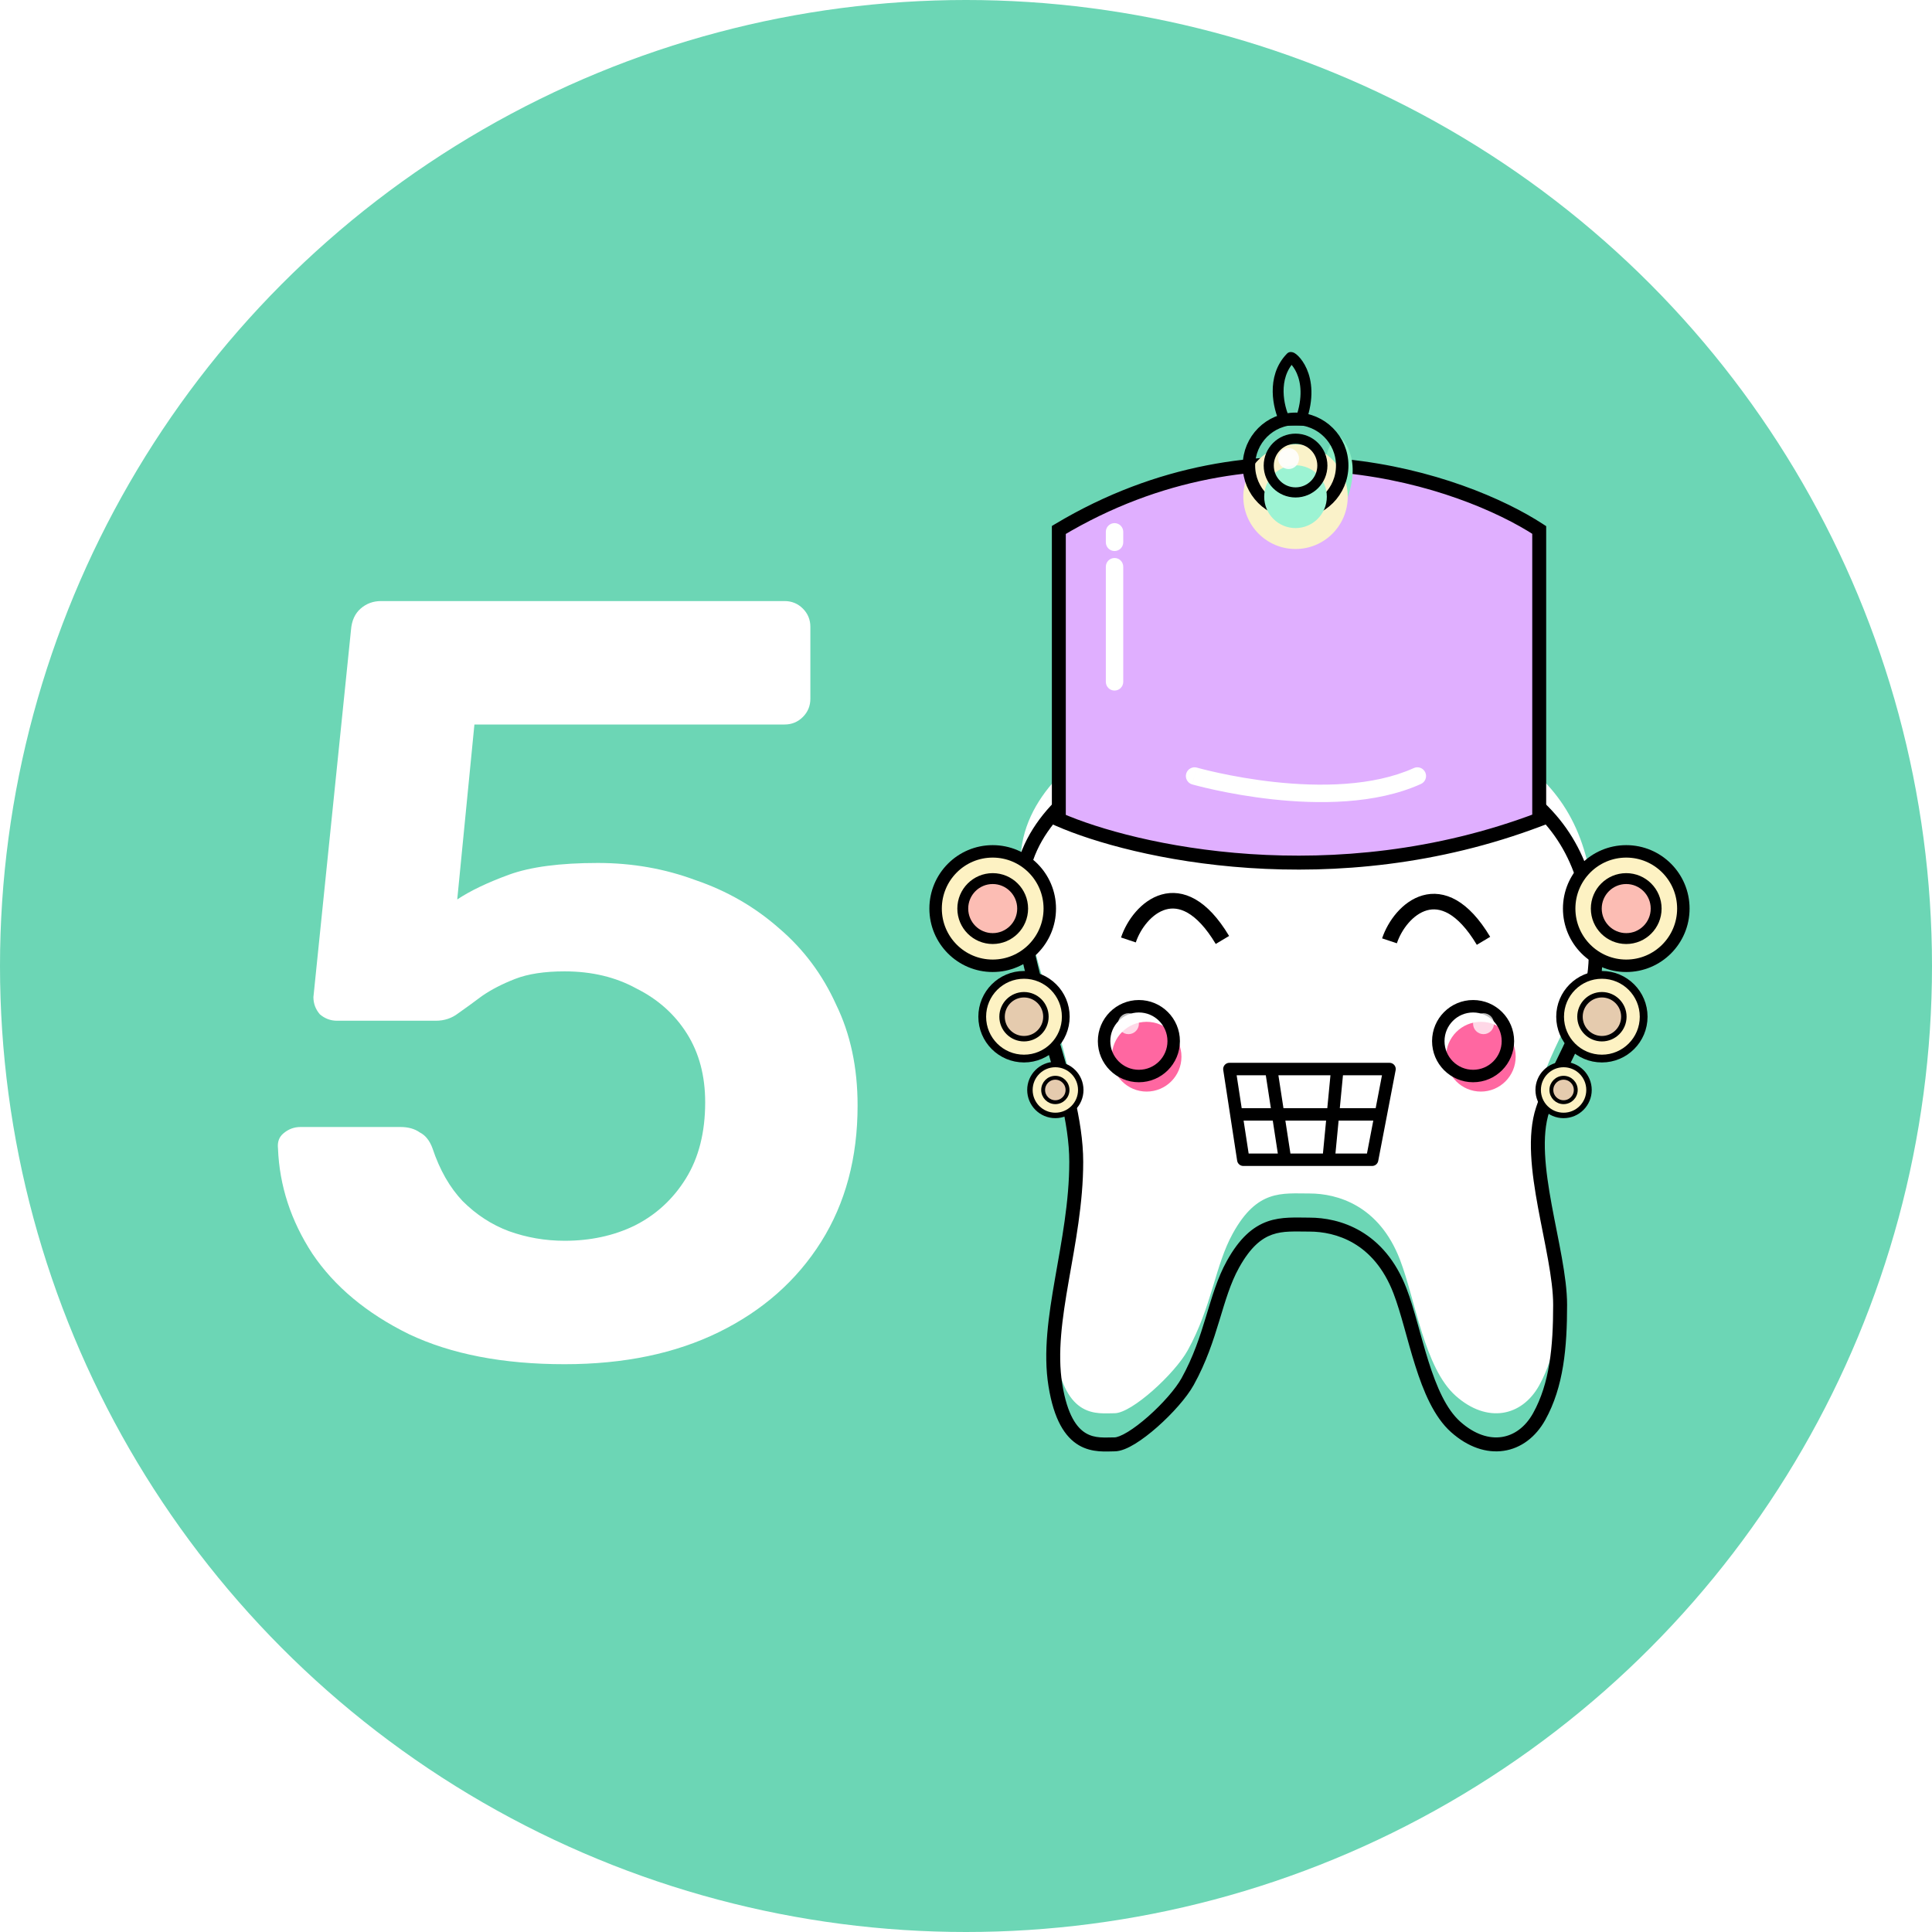 <svg width="90" height="90" viewBox="0 0 90 90" fill="none" xmlns="http://www.w3.org/2000/svg">
<circle cx="45" cy="45" r="45" fill="#6CD6B5"/>
<path d="M26.3 63.55C23.433 63.55 21.017 63.083 19.05 62.15C17.083 61.183 15.583 59.933 14.55 58.4C13.55 56.867 13.017 55.233 12.95 53.5C12.917 53.2 13 52.967 13.2 52.8C13.433 52.6 13.7 52.5 14 52.5H18.65C19.017 52.5 19.317 52.583 19.55 52.75C19.817 52.883 20.017 53.133 20.15 53.5C20.483 54.5 20.95 55.317 21.55 55.95C22.183 56.583 22.9 57.05 23.7 57.35C24.533 57.65 25.4 57.8 26.3 57.8C27.5 57.8 28.583 57.567 29.55 57.1C30.55 56.6 31.35 55.867 31.95 54.9C32.55 53.933 32.85 52.75 32.85 51.35C32.85 50.117 32.567 49.05 32 48.15C31.433 47.25 30.65 46.55 29.65 46.05C28.683 45.517 27.567 45.25 26.3 45.25C25.367 45.25 24.6 45.367 24 45.6C23.4 45.833 22.883 46.1 22.45 46.4C22.05 46.7 21.683 46.967 21.35 47.2C21.05 47.433 20.7 47.55 20.3 47.55H15.7C15.4 47.55 15.133 47.45 14.9 47.25C14.7 47.017 14.6 46.75 14.6 46.45L16.35 29.35C16.383 28.917 16.533 28.583 16.8 28.35C17.067 28.117 17.383 28 17.75 28H36.55C36.883 28 37.167 28.117 37.4 28.35C37.633 28.583 37.75 28.867 37.75 29.2V32.55C37.75 32.883 37.633 33.167 37.4 33.4C37.167 33.633 36.883 33.75 36.55 33.75H22.1L21.3 41.9C21.9 41.5 22.7 41.117 23.7 40.75C24.7 40.383 26.083 40.2 27.85 40.2C29.45 40.2 30.967 40.467 32.4 41C33.867 41.5 35.167 42.25 36.3 43.25C37.433 44.217 38.317 45.4 38.95 46.8C39.617 48.167 39.95 49.733 39.95 51.5C39.95 53.933 39.383 56.05 38.25 57.85C37.117 59.65 35.533 61.05 33.5 62.05C31.467 63.05 29.067 63.55 26.3 63.55Z" fill="white"/>
<g filter="url(#filter0_i_356_2820)">
<path d="M51.919 35.759C50.46 36.409 47.541 38.489 47.541 41.609C47.541 45.509 50.136 50.37 50.136 54.122C50.136 57.925 48.676 61.5 49.163 64.522C49.653 67.566 51.109 67.284 51.919 67.284C52.73 67.284 54.725 65.441 55.325 64.359C56.46 62.312 56.596 60.41 57.433 58.9C58.568 56.853 59.703 57.047 61.001 57.047C62.298 57.047 64.244 57.6 65.217 60.134C65.937 62.01 66.352 65.172 67.811 66.472C69.271 67.772 70.892 67.447 71.703 65.984C72.514 64.522 72.676 62.761 72.676 60.784C72.676 58.25 71.055 54.122 71.865 51.684C72.676 49.247 74.622 46.972 74.298 43.722C73.974 40.472 73.001 38.359 70.406 36.572C67.811 34.784 54.352 34.947 51.919 35.759Z" fill="white"/>
</g>
<path d="M51.919 35.759L51.817 35.451L51.802 35.456L51.788 35.462L51.919 35.759ZM49.163 64.522L49.483 64.47L49.163 64.522ZM55.325 64.359L55.041 64.201L55.325 64.359ZM57.433 58.9L57.717 59.058L57.433 58.9ZM65.217 60.134L65.519 60.018L65.217 60.134ZM51.788 35.462C51.023 35.803 49.89 36.51 48.945 37.538C47.997 38.567 47.217 39.942 47.217 41.609H47.865C47.865 40.157 48.544 38.931 49.421 37.978C50.3 37.023 51.357 36.365 52.051 36.056L51.788 35.462ZM47.217 41.609C47.217 43.616 47.883 45.855 48.528 48.014C49.181 50.201 49.811 52.304 49.811 54.122H50.46C50.46 52.188 49.793 49.984 49.149 47.828C48.497 45.644 47.865 43.502 47.865 41.609H47.217ZM49.811 54.122C49.811 55.989 49.453 57.8 49.147 59.559C48.844 61.3 48.589 63.001 48.843 64.573L49.483 64.47C49.25 63.021 49.481 61.423 49.786 59.67C50.088 57.936 50.46 56.058 50.46 54.122H49.811ZM48.843 64.573C49.094 66.138 49.609 66.943 50.257 67.325C50.88 67.692 51.566 67.609 51.919 67.609V66.959C51.462 66.959 51.015 67.017 50.585 66.764C50.179 66.525 49.721 65.95 49.483 64.47L48.843 64.573ZM51.919 67.609C52.219 67.609 52.562 67.45 52.878 67.257C53.209 67.054 53.569 66.777 53.916 66.471C54.603 65.864 55.283 65.105 55.608 64.517L55.041 64.201C54.767 64.696 54.15 65.399 53.487 65.984C53.158 66.273 52.83 66.525 52.54 66.702C52.235 66.888 52.026 66.959 51.919 66.959V67.609ZM55.608 64.517C56.194 63.462 56.52 62.446 56.801 61.523C57.085 60.59 57.318 59.776 57.717 59.058L57.15 58.742C56.71 59.534 56.457 60.426 56.18 61.333C55.901 62.251 55.591 63.21 55.041 64.201L55.608 64.517ZM57.717 59.058C58.258 58.081 58.772 57.686 59.264 57.512C59.784 57.328 60.314 57.372 61.001 57.372V56.722C60.389 56.722 59.703 56.668 59.048 56.899C58.364 57.141 57.743 57.672 57.15 58.742L57.717 59.058ZM61.001 57.372C61.606 57.372 62.356 57.501 63.066 57.92C63.77 58.336 64.453 59.049 64.914 60.251L65.519 60.018C65.008 58.685 64.231 57.854 63.395 57.36C62.564 56.869 61.693 56.722 61.001 56.722V57.372ZM64.914 60.251C65.088 60.704 65.246 61.24 65.409 61.821C65.57 62.397 65.737 63.017 65.928 63.617C66.304 64.804 66.793 65.999 67.596 66.715L68.027 66.229C67.37 65.644 66.922 64.609 66.546 63.421C66.36 62.834 66.197 62.23 66.033 61.645C65.87 61.065 65.706 60.502 65.519 60.018L64.914 60.251ZM67.596 66.715C68.38 67.413 69.243 67.704 70.048 67.585C70.853 67.467 71.541 66.946 71.987 66.142L71.42 65.826C71.055 66.485 70.526 66.858 69.953 66.942C69.38 67.027 68.702 66.83 68.027 66.229L67.596 66.715ZM71.987 66.142C72.841 64.602 73.001 62.768 73.001 60.784H72.352C72.352 62.754 72.188 64.442 71.42 65.826L71.987 66.142ZM73.001 60.784C73.001 60.121 72.895 59.364 72.755 58.579C72.618 57.81 72.433 56.939 72.286 56.139C71.98 54.475 71.798 52.915 72.173 51.787L71.558 51.582C71.122 52.891 71.346 54.614 71.648 56.257C71.805 57.11 71.975 57.899 72.116 58.693C72.255 59.471 72.352 60.181 72.352 60.784H73.001ZM72.173 51.787C72.369 51.198 72.635 50.615 72.925 50.01C73.213 49.41 73.528 48.784 73.805 48.136C74.364 46.831 74.79 45.391 74.621 43.689L73.975 43.754C74.13 45.302 73.746 46.625 73.209 47.88C72.939 48.511 72.636 49.114 72.341 49.728C72.049 50.337 71.767 50.951 71.558 51.582L72.173 51.787ZM74.621 43.689C74.456 42.041 74.125 40.655 73.49 39.447C72.854 38.235 71.923 37.222 70.59 36.304L70.222 36.84C71.484 37.709 72.337 38.646 72.916 39.75C73.498 40.857 73.815 42.153 73.975 43.754L74.621 43.689ZM70.59 36.304C70.219 36.049 69.682 35.844 69.05 35.676C68.411 35.506 67.648 35.367 66.808 35.254C65.127 35.029 63.112 34.906 61.108 34.865C59.104 34.825 57.103 34.865 55.449 34.968C53.811 35.069 52.471 35.232 51.817 35.451L52.022 36.068C52.584 35.88 53.839 35.718 55.489 35.616C57.124 35.515 59.107 35.475 61.095 35.515C63.085 35.556 65.073 35.677 66.722 35.898C67.546 36.009 68.28 36.144 68.883 36.304C69.493 36.466 69.944 36.648 70.222 36.84L70.59 36.304Z" fill="black"/>
<g filter="url(#filter1_i_356_2820)">
<path d="M49.324 23.962V37.45C52.784 38.967 62.103 41.09 71.703 37.45V23.962C68.135 21.633 58.665 18.372 49.324 23.962Z" fill="#E0AFFF"/>
<path d="M49.324 23.962L49.158 23.683L49 23.778V23.962H49.324ZM49.324 37.45H49V37.663L49.194 37.748L49.324 37.45ZM71.703 37.45L71.817 37.754L72.027 37.675V37.45H71.703ZM71.703 23.962H72.027V23.786L71.88 23.69L71.703 23.962ZM49 23.962V37.45H49.649V23.962H49ZM49.194 37.748C52.713 39.29 62.121 41.431 71.817 37.754L71.588 37.146C62.084 40.749 52.855 38.643 49.454 37.152L49.194 37.748ZM72.027 37.45V23.962H71.378V37.45H72.027ZM71.88 23.69C68.246 21.318 58.639 18.01 49.158 23.683L49.491 24.241C58.691 18.735 68.024 21.949 71.526 24.235L71.88 23.69Z" fill="black"/>
</g>
<path d="M52.325 24.775C52.325 24.551 52.143 24.369 51.919 24.369C51.695 24.369 51.514 24.551 51.514 24.775H52.325ZM51.514 25.262C51.514 25.487 51.695 25.669 51.919 25.669C52.143 25.669 52.325 25.487 52.325 25.262H51.514ZM51.514 24.775V25.262H52.325V24.775H51.514Z" fill="white"/>
<path d="M52.325 26.4C52.325 26.176 52.143 25.994 51.919 25.994C51.695 25.994 51.514 26.176 51.514 26.4H52.325ZM51.514 31.762C51.514 31.987 51.695 32.169 51.919 32.169C52.143 32.169 52.325 31.987 52.325 31.762H51.514ZM51.514 26.4V31.762H52.325V26.4H51.514Z" fill="white"/>
<path d="M55.759 35.759C55.544 35.698 55.319 35.823 55.258 36.038C55.196 36.254 55.321 36.479 55.536 36.541L55.759 35.759ZM66.193 36.52C66.397 36.428 66.488 36.187 66.396 35.983C66.303 35.778 66.063 35.687 65.859 35.78L66.193 36.52ZM55.648 36.15C55.536 36.541 55.536 36.541 55.537 36.541C55.537 36.541 55.537 36.541 55.537 36.541C55.537 36.541 55.538 36.541 55.538 36.541C55.539 36.541 55.541 36.542 55.542 36.542C55.546 36.543 55.551 36.545 55.557 36.547C55.57 36.55 55.59 36.555 55.614 36.562C55.664 36.575 55.736 36.595 55.829 36.618C56.015 36.666 56.284 36.731 56.618 36.803C57.287 36.947 58.222 37.121 59.285 37.236C61.394 37.466 64.08 37.477 66.193 36.52L65.859 35.78C63.951 36.643 61.447 36.654 59.373 36.429C58.344 36.317 57.438 36.149 56.789 36.009C56.465 35.939 56.206 35.876 56.028 35.831C55.94 35.808 55.871 35.79 55.826 35.778C55.803 35.772 55.786 35.767 55.775 35.764C55.769 35.762 55.765 35.761 55.762 35.76C55.761 35.76 55.76 35.76 55.76 35.76C55.759 35.759 55.759 35.759 55.759 35.759C55.759 35.759 55.759 35.759 55.759 35.759C55.759 35.759 55.759 35.759 55.648 36.15Z" fill="white"/>
<g filter="url(#filter2_i_356_2820)">
<path d="M59.844 19.575C59.562 18.992 59.225 17.593 60.125 16.66C60.125 16.543 61.345 17.476 60.594 19.575H59.844Z" fill="#8AEFC5"/>
</g>
<path d="M59.844 19.575C59.562 18.992 59.225 17.593 60.125 16.66C60.125 16.543 61.345 17.476 60.594 19.575H59.844Z" stroke="black" stroke-width="0.507"/>
<g filter="url(#filter3_i_356_2820)">
<path d="M60.35 24.125C61.694 24.125 62.783 23.034 62.783 21.688C62.783 20.341 61.694 19.25 60.35 19.25C59.007 19.25 57.918 20.341 57.918 21.688C57.918 23.034 59.007 24.125 60.35 24.125Z" fill="#FAF2C9"/>
</g>
<path d="M60.353 23.865C61.553 23.865 62.526 22.89 62.526 21.688C62.526 20.485 61.553 19.51 60.353 19.51C59.153 19.51 58.18 20.485 58.18 21.688C58.18 22.89 59.153 23.865 60.353 23.865Z" stroke="black" stroke-width="0.58"/>
<g filter="url(#filter4_i_356_2820)">
<path d="M60.35 23.15C61.156 23.15 61.809 22.495 61.809 21.688C61.809 20.88 61.156 20.225 60.35 20.225C59.544 20.225 58.891 20.88 58.891 21.688C58.891 22.495 59.544 23.15 60.35 23.15Z" fill="#9CF3D3"/>
</g>
<path d="M60.352 22.939C61.042 22.939 61.601 22.379 61.601 21.688C61.601 20.997 61.042 20.436 60.352 20.436C59.663 20.436 59.103 20.997 59.103 21.688C59.103 22.379 59.663 22.939 60.352 22.939Z" stroke="black" stroke-width="0.471"/>
<path d="M60.028 21.85C60.296 21.85 60.514 21.632 60.514 21.363C60.514 21.093 60.296 20.875 60.028 20.875C59.759 20.875 59.541 21.093 59.541 21.363C59.541 21.632 59.759 21.85 60.028 21.85Z" fill="white" fill-opacity="0.88"/>
<path d="M57.594 51.913L57.918 54.025H59.864M57.594 51.913L57.27 49.8H59.215M57.594 51.913H64.324M59.864 54.025L59.215 49.8M59.864 54.025H61.891M59.215 49.8H62.297M64.324 51.913L64.729 49.8H62.297M64.324 51.913L63.918 54.025H61.891M62.297 49.8L61.891 54.025" stroke="black" stroke-width="0.58" stroke-linejoin="round"/>
<path d="M52.566 43.787C53.053 42.325 54.999 40.537 56.945 43.787" stroke="black" stroke-width="0.725"/>
<path d="M64.728 43.827C65.215 42.364 67.161 40.577 69.107 43.827" stroke="black" stroke-width="0.725"/>
<path d="M74.622 49.312C75.696 49.312 76.568 48.44 76.568 47.362C76.568 46.286 75.696 45.413 74.622 45.413C73.547 45.413 72.676 46.286 72.676 47.362C72.676 48.44 73.547 49.312 74.622 49.312Z" fill="#FDF2C3" stroke="black" stroke-width="0.362"/>
<path d="M74.623 48.386C75.187 48.386 75.645 47.928 75.645 47.362C75.645 46.797 75.187 46.339 74.623 46.339C74.059 46.339 73.602 46.797 73.602 47.362C73.602 47.928 74.059 48.386 74.623 48.386Z" fill="#E5CBAE" stroke="black" stroke-width="0.254"/>
<path d="M47.702 49.312C48.776 49.312 49.648 48.44 49.648 47.362C49.648 46.286 48.776 45.413 47.702 45.413C46.627 45.413 45.756 46.286 45.756 47.362C45.756 48.44 46.627 49.312 47.702 49.312Z" fill="#FDF2C3" stroke="black" stroke-width="0.362"/>
<path d="M47.701 48.386C48.266 48.386 48.723 47.928 48.723 47.362C48.723 46.797 48.266 46.339 47.701 46.339C47.137 46.339 46.68 46.797 46.68 47.362C46.68 47.928 47.137 48.386 47.701 48.386Z" fill="#E5CBAE" stroke="black" stroke-width="0.254"/>
<path d="M46.243 44.99C47.712 44.99 48.903 43.797 48.903 42.325C48.903 40.853 47.712 39.66 46.243 39.66C44.775 39.66 43.584 40.853 43.584 42.325C43.584 43.797 44.775 44.99 46.243 44.99Z" fill="#FDF2C3" stroke="black" stroke-width="0.58"/>
<path d="M46.244 43.722C47.014 43.722 47.639 43.097 47.639 42.325C47.639 41.553 47.014 40.928 46.244 40.928C45.474 40.928 44.85 41.553 44.85 42.325C44.85 43.097 45.474 43.722 46.244 43.722Z" fill="#FCBDB4" stroke="black" stroke-width="0.507"/>
<path d="M75.757 44.99C77.226 44.99 78.417 43.797 78.417 42.325C78.417 40.853 77.226 39.66 75.757 39.66C74.288 39.66 73.098 40.853 73.098 42.325C73.098 43.797 74.288 44.99 75.757 44.99Z" fill="#FDF2C3" stroke="black" stroke-width="0.58"/>
<path d="M75.756 43.722C76.526 43.722 77.15 43.097 77.15 42.325C77.15 41.553 76.526 40.928 75.756 40.928C74.986 40.928 74.361 41.553 74.361 42.325C74.361 43.097 74.986 43.722 75.756 43.722Z" fill="#FCBDB4" stroke="black" stroke-width="0.507"/>
<path d="M49.162 51.961C49.816 51.961 50.346 51.43 50.346 50.775C50.346 50.12 49.816 49.589 49.162 49.589C48.508 49.589 47.978 50.12 47.978 50.775C47.978 51.43 48.508 51.961 49.162 51.961Z" fill="#FDF2C3" stroke="black" stroke-width="0.254"/>
<path d="M49.161 51.344C49.475 51.344 49.729 51.089 49.729 50.775C49.729 50.461 49.475 50.206 49.161 50.206C48.848 50.206 48.594 50.461 48.594 50.775C48.594 51.089 48.848 51.344 49.161 51.344Z" fill="#E5CBAE" stroke="black" stroke-width="0.181"/>
<path d="M72.838 51.961C73.492 51.961 74.022 51.43 74.022 50.775C74.022 50.12 73.492 49.589 72.838 49.589C72.184 49.589 71.654 50.12 71.654 50.775C71.654 51.43 72.184 51.961 72.838 51.961Z" fill="#FDF2C3" stroke="black" stroke-width="0.254"/>
<path d="M72.837 51.344C73.151 51.344 73.405 51.089 73.405 50.775C73.405 50.461 73.151 50.206 72.837 50.206C72.524 50.206 72.269 50.461 72.269 50.775C72.269 51.089 72.524 51.344 72.837 51.344Z" fill="#E5CBAE" stroke="black" stroke-width="0.181"/>
<g filter="url(#filter5_i_356_2820)">
<path d="M53.053 50.125C53.949 50.125 54.675 49.398 54.675 48.5C54.675 47.602 53.949 46.875 53.053 46.875C52.158 46.875 51.432 47.602 51.432 48.5C51.432 49.398 52.158 50.125 53.053 50.125Z" fill="#FF67A1"/>
</g>
<path d="M53.053 50.125C53.949 50.125 54.675 49.398 54.675 48.5C54.675 47.602 53.949 46.875 53.053 46.875C52.158 46.875 51.432 47.602 51.432 48.5C51.432 49.398 52.158 50.125 53.053 50.125Z" stroke="black" stroke-width="0.58"/>
<path d="M52.569 48.175C52.837 48.175 53.055 47.957 53.055 47.688C53.055 47.418 52.837 47.2 52.569 47.2C52.3 47.2 52.082 47.418 52.082 47.688C52.082 47.957 52.3 48.175 52.569 48.175Z" fill="white" fill-opacity="0.74"/>
<g filter="url(#filter6_i_356_2820)">
<path d="M68.623 50.125C67.727 50.125 67.001 49.398 67.001 48.5C67.001 47.602 67.727 46.875 68.623 46.875C69.518 46.875 70.244 47.602 70.244 48.5C70.244 49.398 69.518 50.125 68.623 50.125Z" fill="#FF67A1"/>
</g>
<path d="M68.623 50.125C67.727 50.125 67.001 49.398 67.001 48.5C67.001 47.602 67.727 46.875 68.623 46.875C69.518 46.875 70.244 47.602 70.244 48.5C70.244 49.398 69.518 50.125 68.623 50.125Z" stroke="black" stroke-width="0.58"/>
<path d="M69.107 48.175C68.839 48.175 68.621 47.957 68.621 47.688C68.621 47.418 68.839 47.2 69.107 47.2C69.376 47.2 69.594 47.418 69.594 47.688C69.594 47.957 69.376 48.175 69.107 48.175Z" fill="white" fill-opacity="0.74"/>
<defs>
<filter id="filter0_i_356_2820" x="47.541" y="33.725" width="26.793" height="33.566" filterUnits="userSpaceOnUse" color-interpolation-filters="sRGB">
<feFlood flood-opacity="0" result="BackgroundImageFix"/>
<feBlend mode="normal" in="SourceGraphic" in2="BackgroundImageFix" result="shape"/>
<feColorMatrix in="SourceAlpha" type="matrix" values="0 0 0 0 0 0 0 0 0 0 0 0 0 0 0 0 0 0 127 0" result="hardAlpha"/>
<feOffset dy="-1.45"/>
<feGaussianBlur stdDeviation="0.725"/>
<feComposite in2="hardAlpha" operator="arithmetic" k2="-1" k3="1"/>
<feColorMatrix type="matrix" values="0 0 0 0 0 0 0 0 0 0 0 0 0 0 0 0 0 0 0.25 0"/>
<feBlend mode="normal" in2="shape" result="effect1_innerShadow_356_2820"/>
</filter>
<filter id="filter1_i_356_2820" x="49" y="20.551" width="23.027" height="19.959" filterUnits="userSpaceOnUse" color-interpolation-filters="sRGB">
<feFlood flood-opacity="0" result="BackgroundImageFix"/>
<feBlend mode="normal" in="SourceGraphic" in2="BackgroundImageFix" result="shape"/>
<feColorMatrix in="SourceAlpha" type="matrix" values="0 0 0 0 0 0 0 0 0 0 0 0 0 0 0 0 0 0 127 0" result="hardAlpha"/>
<feOffset dy="0.725"/>
<feGaussianBlur stdDeviation="0.725"/>
<feComposite in2="hardAlpha" operator="arithmetic" k2="-1" k3="1"/>
<feColorMatrix type="matrix" values="0 0 0 0 0 0 0 0 0 0 0 0 0 0 0 0 0 0 0.25 0"/>
<feBlend mode="normal" in2="shape" result="effect1_innerShadow_356_2820"/>
</filter>
<filter id="filter2_i_356_2820" x="59.541" y="16.65" width="2.747" height="4.375" filterUnits="userSpaceOnUse" color-interpolation-filters="sRGB">
<feFlood flood-opacity="0" result="BackgroundImageFix"/>
<feBlend mode="normal" in="SourceGraphic" in2="BackgroundImageFix" result="shape"/>
<feColorMatrix in="SourceAlpha" type="matrix" values="0 0 0 0 0 0 0 0 0 0 0 0 0 0 0 0 0 0 127 0" result="hardAlpha"/>
<feOffset dx="2.175" dy="3.625"/>
<feGaussianBlur stdDeviation="0.725"/>
<feComposite in2="hardAlpha" operator="arithmetic" k2="-1" k3="1"/>
<feColorMatrix type="matrix" values="0 0 0 0 1 0 0 0 0 1 0 0 0 0 1 0 0 0 0.25 0"/>
<feBlend mode="normal" in2="shape" result="effect1_innerShadow_356_2820"/>
</filter>
<filter id="filter3_i_356_2820" x="57.918" y="19.25" width="4.865" height="6.325" filterUnits="userSpaceOnUse" color-interpolation-filters="sRGB">
<feFlood flood-opacity="0" result="BackgroundImageFix"/>
<feBlend mode="normal" in="SourceGraphic" in2="BackgroundImageFix" result="shape"/>
<feColorMatrix in="SourceAlpha" type="matrix" values="0 0 0 0 0 0 0 0 0 0 0 0 0 0 0 0 0 0 127 0" result="hardAlpha"/>
<feOffset dy="1.45"/>
<feGaussianBlur stdDeviation="0.725"/>
<feComposite in2="hardAlpha" operator="arithmetic" k2="-1" k3="1"/>
<feColorMatrix type="matrix" values="0 0 0 0 1 0 0 0 0 1 0 0 0 0 1 0 0 0 0.72 0"/>
<feBlend mode="normal" in2="shape" result="effect1_innerShadow_356_2820"/>
</filter>
<filter id="filter4_i_356_2820" x="58.891" y="20.225" width="2.918" height="4.375" filterUnits="userSpaceOnUse" color-interpolation-filters="sRGB">
<feFlood flood-opacity="0" result="BackgroundImageFix"/>
<feBlend mode="normal" in="SourceGraphic" in2="BackgroundImageFix" result="shape"/>
<feColorMatrix in="SourceAlpha" type="matrix" values="0 0 0 0 0 0 0 0 0 0 0 0 0 0 0 0 0 0 127 0" result="hardAlpha"/>
<feOffset dy="1.45"/>
<feGaussianBlur stdDeviation="0.725"/>
<feComposite in2="hardAlpha" operator="arithmetic" k2="-1" k3="1"/>
<feColorMatrix type="matrix" values="0 0 0 0 1 0 0 0 0 1 0 0 0 0 1 0 0 0 0.72 0"/>
<feBlend mode="normal" in2="shape" result="effect1_innerShadow_356_2820"/>
</filter>
<filter id="filter5_i_356_2820" x="51.432" y="46.875" width="3.607" height="3.975" filterUnits="userSpaceOnUse" color-interpolation-filters="sRGB">
<feFlood flood-opacity="0" result="BackgroundImageFix"/>
<feBlend mode="normal" in="SourceGraphic" in2="BackgroundImageFix" result="shape"/>
<feColorMatrix in="SourceAlpha" type="matrix" values="0 0 0 0 0 0 0 0 0 0 0 0 0 0 0 0 0 0 127 0" result="hardAlpha"/>
<feOffset dx="0.362" dy="0.725"/>
<feGaussianBlur stdDeviation="0.725"/>
<feComposite in2="hardAlpha" operator="arithmetic" k2="-1" k3="1"/>
<feColorMatrix type="matrix" values="0 0 0 0 1 0 0 0 0 1 0 0 0 0 1 0 0 0 0.51 0"/>
<feBlend mode="normal" in2="shape" result="effect1_innerShadow_356_2820"/>
</filter>
<filter id="filter6_i_356_2820" x="67" y="46.875" width="3.607" height="3.975" filterUnits="userSpaceOnUse" color-interpolation-filters="sRGB">
<feFlood flood-opacity="0" result="BackgroundImageFix"/>
<feBlend mode="normal" in="SourceGraphic" in2="BackgroundImageFix" result="shape"/>
<feColorMatrix in="SourceAlpha" type="matrix" values="0 0 0 0 0 0 0 0 0 0 0 0 0 0 0 0 0 0 127 0" result="hardAlpha"/>
<feOffset dx="0.362" dy="0.725"/>
<feGaussianBlur stdDeviation="0.725"/>
<feComposite in2="hardAlpha" operator="arithmetic" k2="-1" k3="1"/>
<feColorMatrix type="matrix" values="0 0 0 0 1 0 0 0 0 1 0 0 0 0 1 0 0 0 0.51 0"/>
<feBlend mode="normal" in2="shape" result="effect1_innerShadow_356_2820"/>
</filter>
</defs>
</svg>
